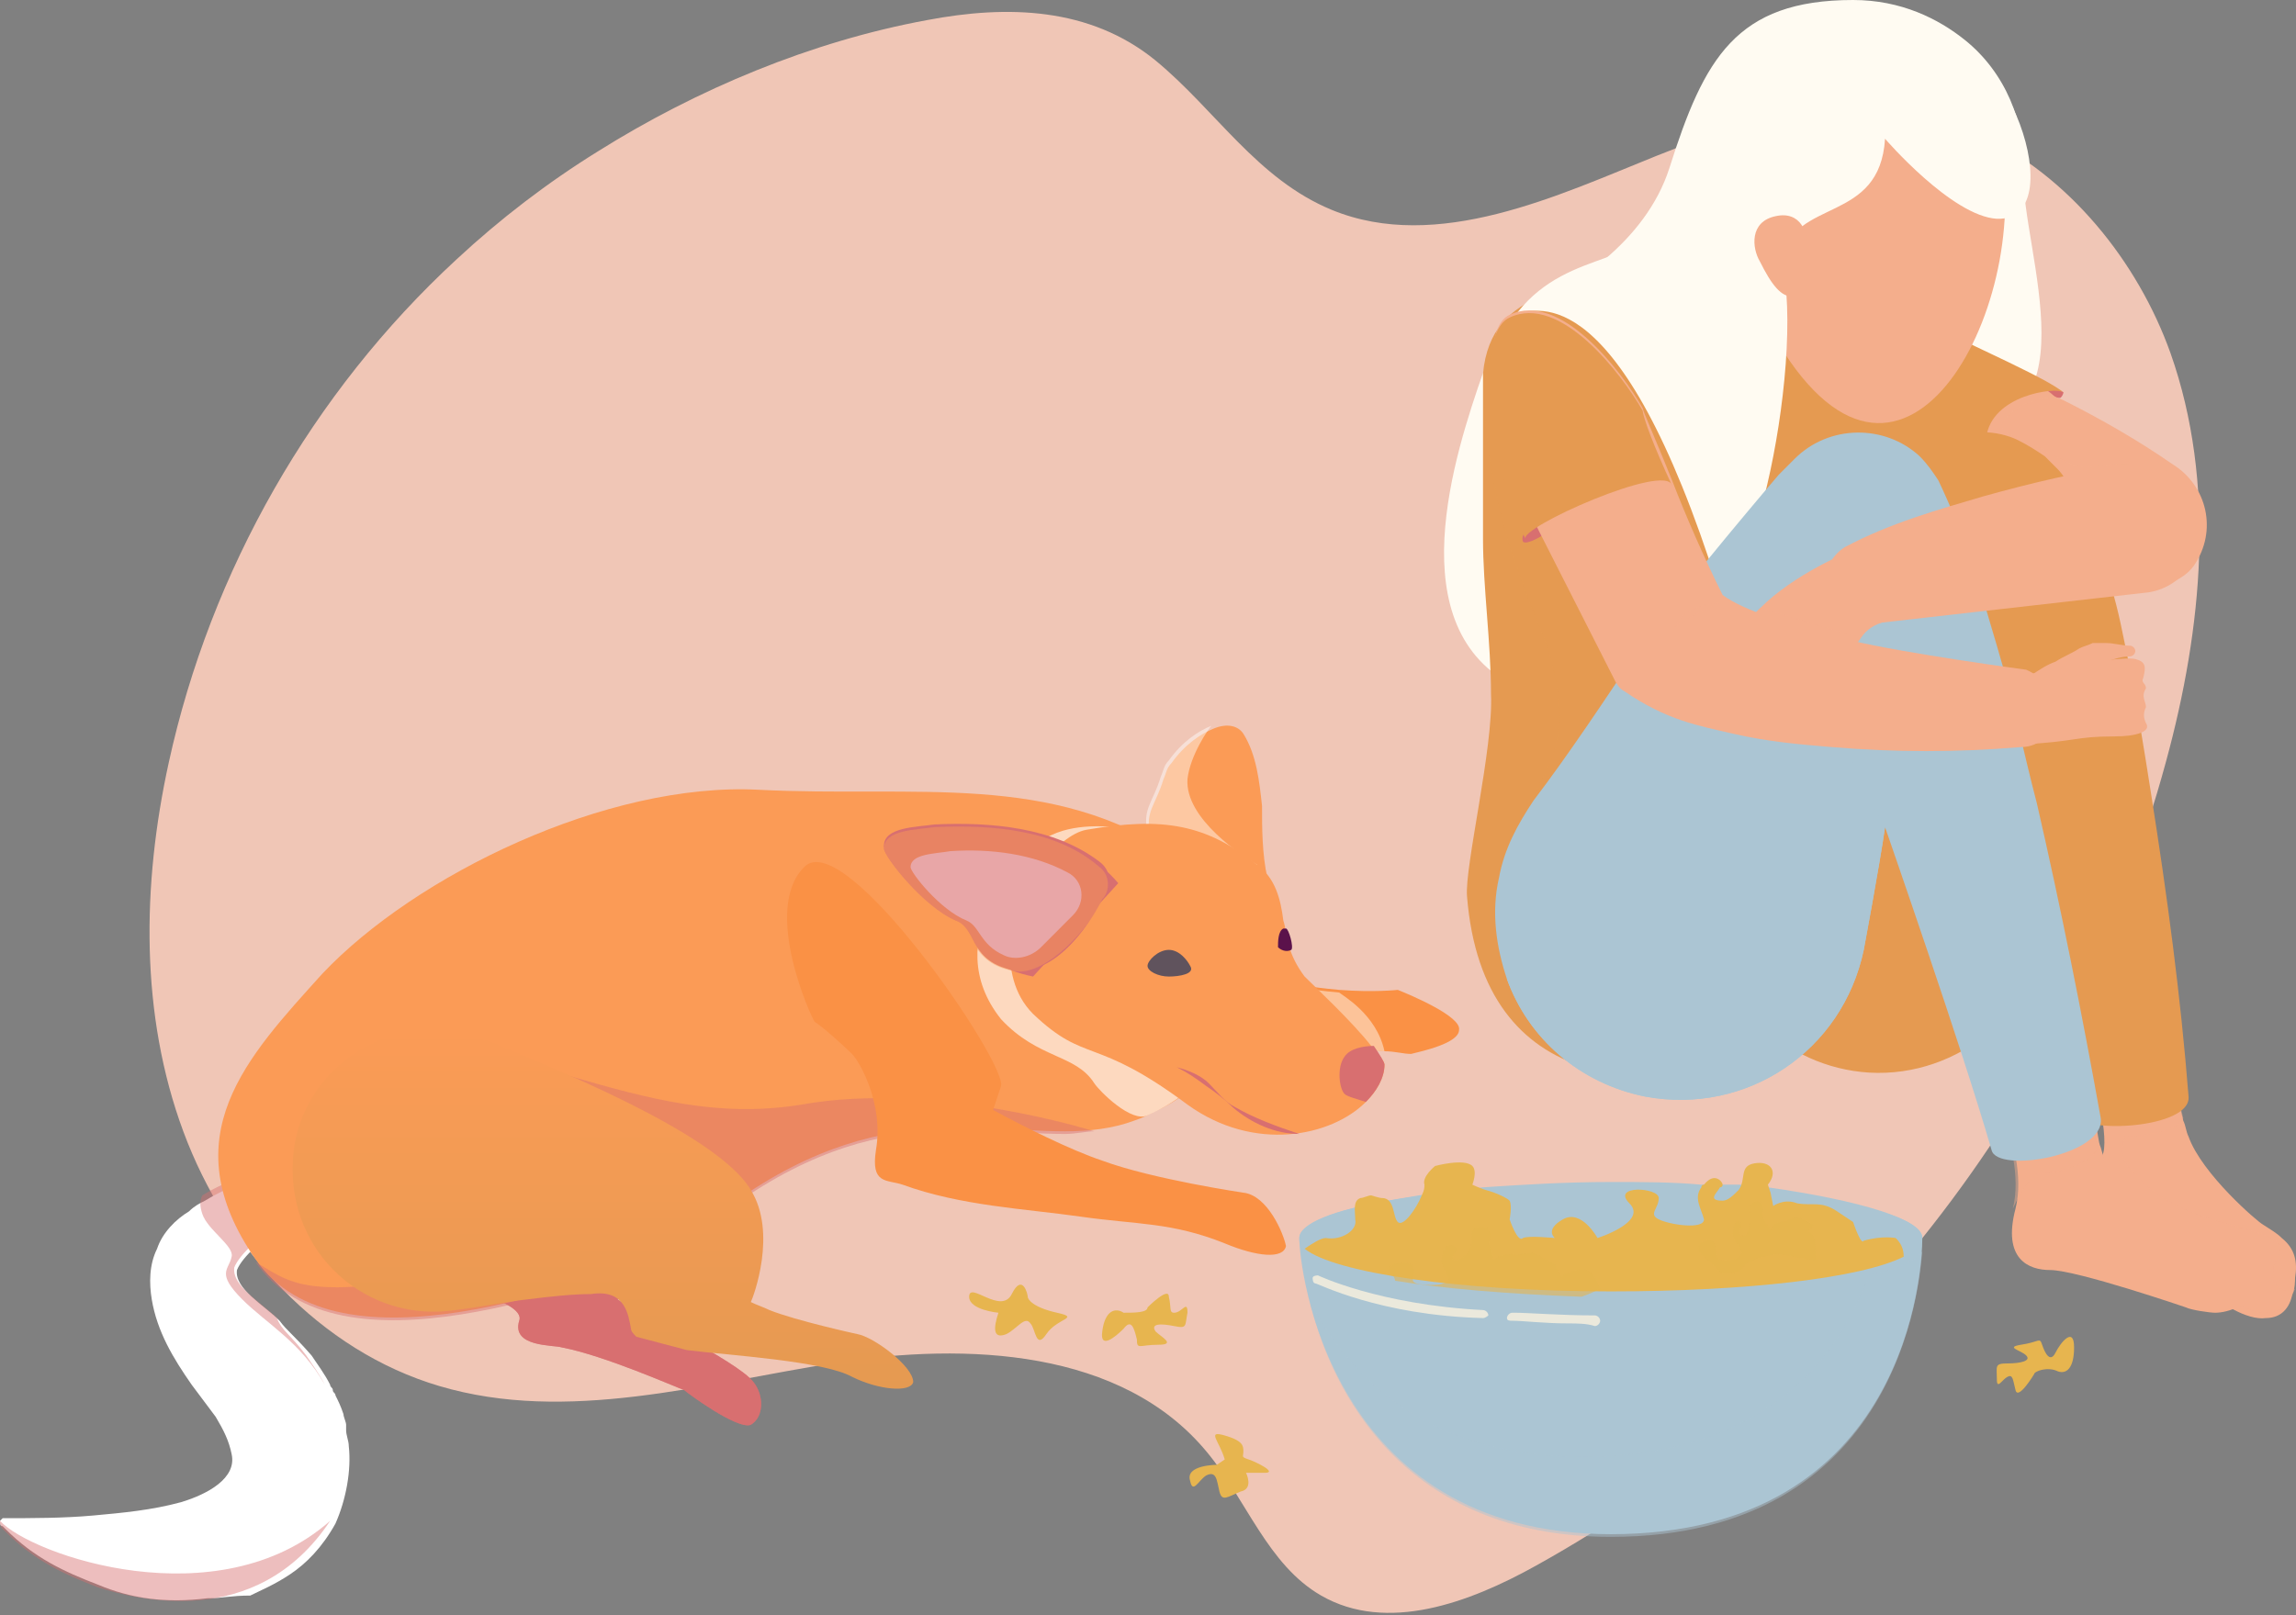 <svg width="476" height="335" viewBox="0 0 476 335" fill="none" xmlns="http://www.w3.org/2000/svg">
<rect x="0" y="0" width="476" height="335" fill="#808080" stroke="none"/>
<path d="M94.659 53.782C64.717 81.418 43.673 118.372 34.984 158.152C29.435 183.486 29.016 210.39 38.02 234.676C47.023 258.963 66.287 280.109 91.1 287.437C117.587 295.289 145.855 286.914 173.18 282.622C200.505 278.33 232.646 279.795 250.234 301.151C258.401 310.991 262.798 324.496 273.895 330.881C287.506 338.733 304.675 332.347 318.39 324.705C381.835 289.531 430.099 227.977 449.048 157.943C456.586 130.306 459.518 100.262 449.991 73.253C443.186 54.2 428.947 36.509 410.416 27.82C388.221 17.456 365.084 23.633 343.412 32.321C323.102 40.487 297.975 52.525 276.094 43.523C260.599 37.137 252.014 22.795 239.556 12.536C225.945 1.439 208.776 1.021 192.234 4.161C168.259 8.558 144.494 18.503 123.974 31.379C113.504 37.87 103.663 45.407 94.659 53.782Z" fill="#F0C6B6"/>
<path d="M76.725 242.352C76.725 242.352 75.621 243.459 74.517 244.012C71.757 245.672 67.342 248.439 67.342 248.439C64.582 250.099 61.822 251.758 59.614 253.418C54.646 256.738 50.23 260.611 49.126 263.378C48.574 267.251 54.646 270.571 57.958 273.891C59.614 276.104 60.718 276.658 64.582 281.084C65.686 282.744 67.342 284.957 68.446 287.171C68.446 287.724 68.998 287.724 68.998 288.277C68.998 288.831 69.55 288.831 69.55 289.384C70.102 290.491 70.654 291.597 71.206 293.257C71.206 293.81 71.757 294.917 71.757 295.47C71.757 295.47 71.757 296.024 71.757 296.577C71.757 297.684 72.309 298.79 72.309 299.897C72.862 304.877 71.757 310.963 69.55 315.943C66.79 320.923 63.478 324.243 60.166 326.456C56.854 328.669 54.094 329.776 51.886 330.883C48.022 330.883 45.814 331.436 43.606 331.436H43.054C34.223 332.542 27.047 331.436 20.423 328.669C13.248 325.903 7.176 323.136 1.104 317.05L0.552 316.496C0 316.496 0 315.943 0 315.39L0.552 314.836C6.624 314.836 13.248 314.836 19.319 314.283C25.391 313.73 31.463 313.176 37.535 311.516C43.054 309.857 49.126 306.537 48.022 301.557C47.47 298.79 46.366 296.577 44.711 293.81L39.743 287.171C35.879 281.637 32.567 276.104 31.463 269.465C30.911 266.145 30.911 262.271 32.567 258.952C33.671 255.632 36.431 252.865 39.191 251.205C40.295 250.099 41.399 249.545 42.502 248.992C46.918 246.225 51.886 244.565 56.854 244.012C62.374 242.905 67.894 242.352 73.413 241.799C73.966 241.799 75.069 241.799 75.621 241.799C76.173 241.245 76.725 241.799 76.725 242.352Z" fill="white"/>
<path opacity="0.45" d="M63.478 281.084C64.582 282.744 66.238 284.957 67.342 287.171C62.374 278.318 55.198 274.444 50.23 269.465C44.711 263.931 47.47 263.378 48.022 260.611C48.574 258.398 43.054 255.078 41.951 251.758C41.399 250.098 41.399 248.992 41.951 247.885C46.366 245.119 51.334 243.459 56.302 242.905C61.822 241.799 67.342 241.245 72.862 240.692L73.966 243.459C71.206 245.119 66.79 247.885 66.79 247.885C64.03 249.545 61.27 251.205 59.062 252.865C54.094 256.185 49.678 260.058 48.574 262.825C48.022 266.698 54.094 270.018 57.406 273.338C58.51 276.104 60.166 276.658 63.478 281.084Z" fill="#D86F70"/>
<path opacity="0.45" d="M68.446 315.39C52.99 338.629 27.599 331.436 20.423 329.223C13.248 326.456 7.176 323.689 1.104 317.603L0.552 317.05C0 316.496 0 315.943 0 315.39C6.624 322.583 45.262 335.862 68.446 315.39Z" fill="#D86F70"/>
<path d="M156.211 286.617C152.899 282.191 130.819 271.678 128.06 269.465C128.612 268.358 135.235 261.718 135.235 261.165C134.131 247.885 126.956 248.992 125.3 247.885C121.988 246.225 119.78 245.119 117.572 244.565C113.156 242.905 109.292 242.352 105.428 241.246C97.701 239.586 78.381 237.372 76.725 237.372C66.238 238.479 59.062 248.439 60.718 258.952C62.374 269.465 72.309 267.805 82.797 266.145C88.869 265.038 109.292 269.465 107.636 273.891C105.98 279.424 114.812 278.871 116.468 279.424C125.3 281.084 140.203 287.724 141.859 288.277C142.411 288.831 152.899 296.577 155.659 295.47C158.419 293.81 158.419 289.384 156.211 286.617Z" fill="#D86F70"/>
<path opacity="0.58" d="M156.211 286.617C152.899 282.191 130.819 271.678 128.06 269.465C128.612 268.358 135.235 261.718 135.235 261.165C134.131 247.885 126.956 248.992 125.3 247.885C121.988 246.225 119.78 245.119 117.572 244.565C113.156 242.905 109.292 242.352 105.428 241.246C97.701 239.586 78.381 237.372 76.725 237.372C66.238 238.479 59.062 248.439 60.718 258.952C62.374 269.465 72.309 267.805 82.797 266.145C88.869 265.038 109.292 269.465 107.636 273.891C105.98 279.424 114.812 278.871 116.468 279.424C125.3 281.084 140.203 287.724 141.859 288.277C142.411 288.831 152.899 296.577 155.659 295.47C158.419 293.81 158.419 289.384 156.211 286.617Z" fill="#D86F70"/>
<path d="M262.743 182.041L239.008 175.401C238.456 174.294 238.456 173.741 238.456 173.188C237.352 168.208 239.56 167.101 241.216 161.568C241.768 160.461 241.768 159.355 242.872 158.248C245.632 154.375 248.943 152.162 251.703 151.055C254.463 149.948 256.671 150.502 257.775 152.162C260.535 156.588 261.087 162.121 261.639 167.101C261.639 171.528 261.639 177.061 262.743 182.041Z" fill="#FB9B56"/>
<path opacity="0.45" d="M260.535 179.274C262.191 180.381 244.528 174.294 237.904 172.634C236.8 167.655 239.008 166.548 240.664 161.015C241.216 159.908 241.216 158.802 242.32 157.695C245.08 153.822 248.391 151.608 251.151 150.502C250.599 151.055 246.736 156.588 246.184 161.568C245.632 169.868 257.775 177.614 260.535 179.274Z" fill="white"/>
<path d="M302.486 213.58C302.486 216.346 294.758 218.006 292.55 218.559C290.894 218.559 289.238 218.006 287.03 218.006C280.958 217.453 273.231 217.453 264.951 217.453C244.528 217.453 222.448 219.113 221.896 219.113C220.792 218.559 202.577 205.833 195.953 200.853C195.953 200.853 223.552 173.188 225.208 175.401C228.52 181.487 235.696 193.66 235.696 193.66C235.696 193.66 237.352 194.767 238.456 195.32C240.664 196.427 244.528 196.98 247.287 198.087C250.047 199.747 253.359 200.853 256.119 201.407C263.847 203.62 271.575 204.727 277.646 205.28C284.822 205.833 289.79 205.28 289.79 205.28C292.55 206.386 303.038 210.813 302.486 213.58Z" fill="#FA9145"/>
<path d="M239.008 230.732C237.904 231.286 236.8 231.839 235.144 232.392C230.728 234.052 225.76 234.606 220.792 234.606C199.817 234.606 174.978 226.859 139.099 260.058C120.884 265.591 70.102 286.064 52.99 261.165C35.327 235.712 51.334 219.113 66.79 201.96C86.109 181.487 125.852 162.121 157.315 163.781C189.881 165.441 218.033 159.908 243.976 177.614C244.528 178.168 244.528 179.274 245.08 179.827C256.671 202.513 260.535 220.773 239.008 230.732Z" fill="#FB9B56"/>
<path opacity="0.45" d="M287.03 218.006C280.958 217.453 273.231 217.453 264.951 217.453C257.775 215.24 251.703 213.58 251.703 213.58L256.119 201.96C263.847 204.173 271.575 205.28 277.646 205.833C278.198 206.386 285.374 210.26 287.03 218.006Z" fill="white"/>
<path opacity="0.62" d="M237.904 231.286C234.592 232.946 227.968 226.306 226.864 224.646C223 218.56 215.273 219.666 207.545 211.366C194.297 194.767 211.409 177.061 216.929 173.741C222.448 170.421 230.728 171.528 230.728 171.528L242.872 179.274C255.567 201.96 261.087 220.773 237.904 231.286Z" fill="white"/>
<path d="M287.03 220.773C287.03 223.539 285.374 226.306 283.166 228.519C275.991 235.712 259.983 239.032 246.184 229.072C226.864 214.686 225.208 220.773 214.169 210.26C205.889 201.96 210.857 188.127 210.857 188.127C211.409 184.254 219.136 173.188 225.208 172.081C241.216 169.314 250.047 170.974 260.535 179.274C264.399 182.041 265.503 186.467 266.055 190.894C266.607 192.554 266.607 194.214 267.159 195.874C267.711 198.087 268.815 200.3 270.471 202.513C272.127 204.173 280.406 211.92 284.27 216.9C285.926 218.559 287.03 220.219 287.03 220.773Z" fill="#FB9B56"/>
<path opacity="0.45" d="M226.864 234.606C225.208 234.606 223 235.159 220.792 235.159C199.817 235.159 174.978 227.413 139.099 260.612C120.884 266.145 70.102 286.617 52.99 261.718C59.614 265.591 62.374 268.911 85.005 265.591C97.701 263.931 101.013 218.006 117.572 222.986C134.683 227.966 149.035 231.839 166.146 229.073C193.745 224.093 226.864 234.606 226.864 234.606Z" fill="#D86F70"/>
<path d="M257.775 247.332C257.775 247.332 239.008 244.565 228.52 240.692C221.896 238.479 211.961 233.499 205.889 230.179C206.441 228.519 206.993 226.859 207.545 225.199C208.649 220.219 174.978 170.974 166.698 179.827C157.867 188.681 168.354 211.366 168.906 211.92C170.01 212.473 174.978 216.9 176.634 218.56C178.29 220.219 183.258 229.073 181.602 238.479C180.498 245.672 183.81 244.565 187.122 245.672C199.265 250.099 212.513 250.652 224.104 252.312C235.696 253.972 242.872 253.418 253.911 257.845C260.535 260.612 266.055 261.165 266.607 258.398C266.055 255.632 262.743 247.885 257.775 247.332Z" fill="#FA9145"/>
<path d="M214.169 202.513C200.921 199.747 202.577 192.554 198.161 190.894C191.537 188.127 183.258 177.614 183.258 175.954C183.258 172.081 189.881 172.081 193.745 171.528C207.545 170.974 223 172.634 231.832 183.147L214.169 202.513Z" fill="#D86F70"/>
<path d="M208.649 200.853C200.921 198.64 202.025 192 198.161 190.34C191.537 187.574 183.258 177.061 183.258 175.401C183.258 171.528 189.881 171.528 193.745 170.974C205.337 170.421 218.584 171.528 227.968 178.721C230.176 180.381 230.728 183.147 228.52 186.467C225.76 192 218.033 203.62 208.649 200.853Z" fill="#D86F70"/>
<path opacity="0.45" d="M210.305 201.407C200.921 199.747 202.025 192.554 198.161 190.894C191.537 188.127 183.258 177.614 183.258 175.954C183.258 172.081 189.881 172.081 193.745 171.528C205.889 170.974 219.136 172.081 227.968 179.827C230.176 181.487 230.176 184.807 228.52 186.467C226.312 192 216.929 202.513 210.305 201.407Z" fill="#FB9B56"/>
<path d="M215.825 196.427C213.617 198.64 210.305 199.193 208.097 198.087C203.129 195.874 203.129 192 200.369 190.894C194.849 188.68 188.777 180.934 188.777 179.827C188.777 177.061 193.745 177.061 197.057 176.507C205.337 175.954 214.169 177.061 221.344 180.934C224.656 182.594 225.208 187.02 222.448 189.787L215.825 196.427Z" fill="#E8A6A7"/>
<path d="M287.03 220.773C287.03 223.539 285.374 226.306 283.166 228.519C281.51 227.966 279.302 227.413 278.75 226.859C277.646 225.753 277.094 221.326 278.75 219.113C279.854 217.453 282.614 216.9 284.822 216.9C285.926 218.559 287.03 220.219 287.03 220.773Z" fill="#D86F70"/>
<path d="M269.367 235.159C264.399 235.159 259.431 232.946 255.567 229.626C253.911 227.966 251.703 226.306 250.047 225.199C247.839 223.539 246.184 222.433 243.976 221.326C246.184 221.879 248.943 222.986 250.599 224.646C252.255 226.306 253.911 228.519 256.119 229.626C259.983 231.839 264.399 233.499 269.367 235.159Z" fill="#D86F70"/>
<path d="M246.736 200.3C247.839 201.96 244.528 202.513 242.32 202.513C240.112 202.513 237.904 201.407 237.904 200.3C237.904 199.193 240.112 196.98 242.32 196.98C244.528 196.98 246.184 199.193 246.736 200.3Z" fill="#60535D"/>
<path d="M267.711 196.98C266.607 197.534 265.503 196.98 264.951 196.427C264.951 195.32 264.951 193.107 266.055 192.554C266.055 192.554 266.055 192.554 266.607 192.554C267.159 192.554 268.263 196.427 267.711 196.98Z" fill="#5B124B"/>
<path d="M177.738 276.658C177.738 276.658 165.042 273.891 159.523 271.678C158.419 271.125 156.763 270.571 155.659 270.018C156.211 268.911 161.178 255.632 155.659 246.779C148.483 234.606 111.5 220.219 101.013 215.793H100.461C94.389 213.58 87.213 213.026 80.037 215.24C68.998 219.113 61.27 229.073 60.718 240.692C59.614 260.058 76.173 274.444 94.389 271.678C99.357 271.125 104.324 270.018 109.292 269.465C113.708 268.911 118.676 268.358 122.54 268.358C129.716 267.251 130.268 272.784 130.82 275.551C130.82 276.104 131.371 276.658 131.923 277.211C134.131 277.764 140.203 279.424 142.411 279.978C151.243 281.084 170.562 282.191 176.634 285.511C182.154 288.277 188.778 288.831 189.329 286.617C189.329 283.297 181.05 277.211 177.738 276.658Z" fill="url(#paint0_linear_23_6)"/>
<path d="M475.808 265.038C475.808 265.591 475.808 267.251 475.256 268.358C474.704 271.125 473.048 273.338 469.736 273.338C465.872 273.891 459.8 270.018 457.04 267.251C451.521 261.718 448.209 253.972 437.721 252.312C434.409 251.205 434.409 247.332 434.961 243.459C435.513 241.799 435.513 240.139 436.065 239.032C436.617 236.819 436.065 232.392 434.961 227.413C433.305 220.22 431.097 212.473 431.097 210.813C432.201 210.26 447.105 205.28 448.209 205.28C448.209 209.153 449.313 217.453 450.968 225.199C451.52 227.966 452.072 230.179 452.624 232.392C453.176 233.499 453.176 234.606 453.728 235.712C456.488 243.459 468.08 253.418 469.184 253.972C470.84 255.078 471.944 255.632 473.048 256.738C475.808 258.952 476.36 261.718 475.808 265.038Z" fill="#F4AE8C"/>
<path opacity="0.45" d="M471.392 262.825C471.944 260.611 474.152 258.398 470.84 256.738C469.184 255.632 459.8 253.418 455.384 251.758C446.553 248.439 444.345 245.119 441.585 242.352C439.377 240.139 439.929 237.372 440.481 235.712C452.072 235.159 452.624 231.839 452.624 231.839C452.072 229.626 451.52 227.413 450.968 224.646L435.513 226.859C436.617 231.839 437.169 236.266 436.617 238.479C436.617 239.032 436.065 239.586 436.065 240.139V240.692C436.065 241.245 435.513 241.799 435.513 242.352C434.961 246.225 434.961 250.652 438.273 251.205C449.313 252.865 452.624 261.165 457.592 266.145C460.352 268.911 466.976 272.784 470.288 272.231C473.048 272.231 474.704 270.018 475.808 267.251C472.496 268.358 470.84 266.698 471.392 262.825Z" fill="#F4AE8C"/>
<path d="M427.785 81.337C427.785 81.337 427.785 81.891 427.233 82.444C426.681 82.997 421.714 80.784 421.714 80.784C421.714 80.784 426.129 80.231 427.785 81.337Z" fill="#D86F70"/>
<path d="M419.506 35.965C420.058 25.453 415.642 14.94 407.362 8.3C401.842 3.873 394.114 0 384.179 0C359.892 0 353.268 12.173 346.092 34.859C341.124 50.352 325.669 59.758 316.837 63.631C312.421 65.844 310.213 69.718 308.557 74.144C303.59 88.53 289.79 125.049 310.213 139.989C329.533 154.375 378.107 86.317 402.946 88.53C435.513 91.297 418.954 51.458 419.506 35.965Z" fill="#FFFBF2"/>
<path d="M454.832 117.303C450.417 123.389 439.929 122.283 432.753 118.963C422.817 114.536 416.194 114.536 405.706 109.003C401.29 106.79 396.322 104.023 391.907 101.81C385.835 98.49 380.315 95.17 374.795 91.297C367.067 85.764 365.411 75.251 370.931 67.504C376.451 60.311 386.387 58.098 394.114 63.078C402.946 68.611 411.226 74.144 420.61 79.124C421.162 79.124 421.162 79.677 421.714 79.677C422.817 80.231 424.473 80.784 425.577 81.891C426.129 82.444 426.681 82.444 427.785 82.997C435.513 86.871 443.241 91.297 450.417 96.277C457.592 100.703 459.8 110.11 454.832 117.303Z" fill="#F4AE8C"/>
<path opacity="0.55" d="M423.369 106.237L409.018 96.83L407.914 87.977L422.265 80.231C423.369 80.784 425.025 81.337 426.129 82.444C425.577 82.444 419.506 82.444 415.642 86.871C413.434 89.084 417.85 90.744 421.162 91.85C424.473 93.51 429.441 97.383 433.305 96.83C437.169 96.277 442.137 95.724 446.001 96.83C449.313 96.83 423.369 106.237 423.369 106.237Z" fill="#F4AE8C"/>
<path d="M427.785 81.337C426.129 80.231 412.882 81.891 411.778 90.744C410.674 97.383 400.186 100.15 391.907 102.363C385.835 99.043 380.315 95.723 374.795 91.85C367.067 86.317 365.411 75.804 370.931 68.058C376.451 60.865 386.387 58.651 394.114 63.631C402.946 69.164 410.122 71.931 420.058 76.911C422.265 78.017 425.577 79.677 427.785 81.337Z" fill="#E59A51"/>
<path d="M304.142 185.914C303.59 179.827 309.661 154.928 309.109 143.862C309.109 133.349 307.453 121.729 307.453 111.77V107.343C307.453 92.404 307.453 77.464 307.453 77.464C309.109 59.758 326.221 58.651 346.644 57.545C352.716 57.545 358.788 56.991 364.859 56.438C404.602 52.565 397.426 76.911 408.466 105.683C410.122 109.556 410.674 158.801 412.33 167.654C444.897 192 310.765 268.358 304.142 185.914Z" fill="#E59A51"/>
<path opacity="0.58" d="M388.595 79.124C388.595 79.124 392.459 92.957 391.355 98.49C396.322 95.17 388.595 79.124 388.595 79.124Z" fill="#E59A51"/>
<path d="M369.827 73.038C363.755 63.631 354.924 55.885 354.372 44.819C352.164 3.873 404.05 -6.64 413.986 27.666C422.817 59.758 396.322 113.983 369.827 73.038Z" fill="#F4AE8C"/>
<path d="M446.001 164.888C444.345 154.375 442.689 143.862 440.481 133.349C439.377 127.816 438.273 122.836 436.065 116.75C434.961 113.983 434.409 110.663 432.753 107.343C432.201 105.683 428.337 99.043 426.681 97.383C425.577 96.277 425.025 95.724 423.921 94.617C422.265 93.51 420.61 92.404 418.402 91.297C416.194 90.19 413.434 89.637 411.226 89.637C407.914 89.637 405.154 90.744 402.394 92.404C399.634 94.064 397.426 96.277 396.322 99.043L358.788 169.868C356.58 174.294 354.924 179.274 354.372 184.807C354.372 187.021 354.372 188.681 354.372 190.34C356.028 207.493 369.827 221.326 387.491 222.433C396.874 222.986 405.706 219.666 412.33 214.133C417.298 209.706 421.162 204.727 422.817 198.64C425.577 209.153 428.337 220.219 430.545 231.286C431.649 235.159 454.28 234.052 453.728 227.413C452.072 206.387 449.313 185.914 446.001 164.888Z" fill="#E59A51"/>
<path opacity="0.39" d="M321.253 135.562C319.597 130.029 312.421 115.643 309.661 99.597C306.901 85.21 308.005 79.124 308.005 79.124C309.661 61.418 320.701 74.144 341.124 73.038L358.788 113.983L316.837 166.548C324.565 154.375 324.565 148.288 321.253 135.562Z" fill="#E59A51"/>
<path d="M468.08 267.251C466.424 270.571 462.008 272.231 459.248 272.231C458.144 272.231 454.28 271.678 453.176 271.124C453.176 271.124 430.545 263.378 425.025 263.378C420.61 263.378 415.09 261.165 417.85 250.652C419.506 244.012 417.298 236.266 415.09 229.626C412.33 221.326 408.466 214.133 407.914 212.473C409.57 211.92 424.473 209.153 431.097 209.706C432.201 212.473 432.753 223.539 434.409 232.946C434.961 234.606 434.961 236.819 435.513 237.925C436.065 239.585 436.065 240.692 436.617 241.799C441.033 247.332 452.624 253.418 462.008 255.632C480.223 256.738 469.736 262.825 468.08 267.251Z" fill="#F4AE8C"/>
<path d="M390.803 28.772C390.803 28.772 404.602 44.819 413.986 45.372C429.993 45.925 415.642 4.98 399.082 7.746C385.283 9.96 373.139 -12.726 347.748 42.052C341.676 55.885 325.669 50.905 314.629 64.738C317.389 65.291 333.949 55.331 354.372 116.196C360.996 135.562 374.795 75.804 369.275 53.672C372.035 40.945 389.699 46.478 390.803 28.772Z" fill="#FFFBF2"/>
<path opacity="0.45" d="M434.961 237.925C434.961 238.479 432.201 242.905 422.265 243.459C419.506 245.672 417.85 249.545 417.298 250.652C418.954 244.012 416.746 236.266 414.538 229.626L433.857 232.946C433.857 234.606 434.409 236.266 434.961 237.925Z" fill="#F4AE8C"/>
<path d="M364.859 54.225C367.067 58.651 369.275 61.971 372.035 61.418C374.795 60.865 372.035 56.438 374.243 52.565C375.347 48.138 373.139 43.712 368.171 44.819C362.652 45.925 363.204 51.458 364.859 54.225Z" fill="#F4AE8C"/>
<path d="M412.882 238.479C406.81 217.453 391.355 173.188 390.803 171.528C389.699 179.274 386.387 196.98 386.387 196.98C381.971 218.006 362.1 231.286 341.124 227.413C327.325 224.646 316.837 215.24 312.421 203.067C310.213 196.427 309.109 189.234 310.765 182.041C311.869 175.954 314.629 170.974 317.941 165.995C325.117 156.588 332.845 144.969 340.572 133.349C348.852 121.729 368.723 98.49 368.723 98.49L372.035 95.17C379.211 87.977 390.803 87.977 397.978 94.617C399.634 96.277 400.738 97.937 401.842 99.597C407.914 112.323 410.674 122.836 413.986 133.902C417.298 144.969 419.506 156.035 422.266 166.548C427.233 188.127 431.649 210.26 435.513 231.839C436.617 239.585 413.986 243.459 412.882 238.479Z" fill="#ABC5D3"/>
<path d="M386.939 129.476C382.523 130.029 378.107 126.156 378.107 121.729C378.107 118.409 379.763 115.09 382.523 113.43C391.907 108.45 401.842 105.683 411.226 102.917C421.162 100.15 430.545 97.937 441.033 96.277C448.209 95.17 455.384 100.15 456.488 107.343C457.592 114.536 452.624 121.729 445.449 122.836L386.939 129.476Z" fill="#F4AE8C"/>
<path d="M390.803 171.528C389.699 179.274 386.387 196.98 386.387 196.98C381.971 218.006 362.1 231.286 341.124 227.413C327.325 224.646 316.837 215.24 312.421 203.067C312.421 203.067 312.973 203.067 313.525 203.62C325.669 225.199 365.963 211.366 365.963 183.701C365.963 154.375 378.107 128.369 378.107 128.369C378.107 128.369 379.211 153.822 390.803 171.528Z" fill="#ABC5D3"/>
<path d="M390.803 128.922C388.595 129.476 386.939 130.582 385.835 132.242C383.075 135.562 382.523 141.095 382.523 144.415C381.419 145.522 380.315 146.075 380.315 146.075C379.763 146.075 369.275 139.989 361.548 136.116C359.892 133.902 359.892 131.689 361.548 130.029C362.652 128.369 363.756 127.263 364.859 126.156C372.035 118.963 383.075 114.536 383.075 114.536C383.075 114.536 401.29 125.603 390.803 128.922Z" fill="#F4AE8C"/>
<path opacity="0.48" d="M385.835 132.242C383.075 135.562 382.523 141.095 382.523 144.415C381.419 145.522 380.315 146.075 380.315 146.075C379.763 146.075 369.275 139.989 361.548 136.116C359.892 133.902 359.892 131.689 361.548 130.029C362.652 128.369 363.756 127.263 364.859 126.156C369.827 127.263 379.211 130.582 385.835 132.242Z" fill="#F4AE8C"/>
<path d="M315.733 112.323C315.733 112.323 316.285 113.43 321.253 110.11C322.357 105.683 314.629 109.557 315.733 112.323Z" fill="#D86F70"/>
<path d="M426.129 148.288C425.577 152.162 422.817 154.928 418.954 154.928C405.706 156.035 393.011 156.035 379.763 154.928C373.139 154.375 366.515 153.822 359.34 152.162C352.164 150.502 345.54 149.395 336.708 143.309C335.604 142.755 335.052 141.649 334.501 140.542L319.045 110.11L317.389 106.79C313.525 98.49 304.694 69.164 312.973 65.291C323.461 60.311 336.156 76.911 340.572 84.657C340.572 85.21 343.332 91.297 346.644 99.597C349.404 106.79 353.268 115.643 357.132 123.389C359.34 125.049 363.204 126.709 366.515 127.816C372.035 130.029 377.555 131.689 383.627 132.796C395.218 135.562 420.058 138.882 420.058 138.882C423.921 140.542 426.681 144.415 426.129 148.288Z" fill="#F4AE8C"/>
<path d="M346.644 100.703C345.54 95.724 314.629 109.556 316.285 111.77L314.629 108.45C310.765 100.15 304.694 69.718 312.973 65.845C323.461 60.865 336.156 77.464 340.572 85.211C340.572 86.317 342.78 92.404 346.644 100.703Z" fill="#E59A51"/>
<path opacity="0.48" d="M356.58 125.049C356.58 125.049 349.404 125.049 347.196 130.029C352.164 126.709 356.58 125.049 356.58 125.049Z" fill="#F4AE8C"/>
<path d="M419.506 139.989C419.506 139.989 426.681 138.882 428.337 138.329C429.993 137.775 440.481 136.116 442.689 136.669C444.897 137.222 444.897 138.329 444.345 140.542C443.793 141.649 444.897 141.649 444.897 142.755C443.793 144.415 444.897 145.522 444.897 146.629C444.345 147.735 444.345 148.842 444.897 149.948C446.001 151.608 443.241 152.715 438.273 152.715C429.993 152.715 430.545 153.822 418.954 154.375C407.914 155.482 419.506 139.989 419.506 139.989Z" fill="#F4AE8C"/>
<path d="M421.162 139.989C422.817 138.882 424.473 137.776 426.129 137.222C427.785 136.116 429.441 135.562 431.097 134.456C432.201 133.902 432.753 133.902 433.857 133.349C434.409 133.349 434.961 133.349 435.513 133.349H436.617C438.273 133.349 439.929 133.902 441.585 133.902C442.137 133.902 442.689 134.456 442.689 135.009C442.689 135.562 442.137 136.116 441.585 136.116C439.929 136.116 438.273 136.669 436.617 137.222L436.065 137.776C436.065 137.776 435.513 137.776 435.513 138.329C434.961 138.882 434.409 138.882 433.857 139.435C431.649 141.649 429.441 143.862 428.337 146.629C427.233 148.842 423.921 149.948 421.713 148.289C419.506 147.182 418.402 143.862 420.058 141.649C420.058 141.095 420.61 140.542 421.162 139.989Z" fill="#F4AE8C"/>
<path d="M398.53 256.738C398.53 262.825 395.77 318.156 333.949 318.156C275.439 318.156 269.367 262.825 269.367 256.738C269.367 250.652 298.07 245.672 333.949 245.672C369.275 245.672 398.53 250.652 398.53 256.738Z" fill="#ABC5D3"/>
<path d="M398.53 256.738C398.53 257.845 397.426 259.505 394.666 260.612C385.835 265.038 362.1 267.805 333.949 267.805C302.486 267.805 276.542 263.931 270.471 258.952C269.367 258.398 269.367 257.292 269.367 256.738C269.367 254.525 274.335 251.759 282.614 250.099C283.166 250.099 283.718 250.099 284.27 249.545H284.822C287.582 248.992 290.894 248.439 294.206 247.885C298.07 247.332 302.486 246.779 307.453 246.225C315.733 245.672 324.565 245.119 333.949 245.119C340.572 245.119 346.644 245.119 352.716 245.672C354.372 245.672 355.476 245.672 356.58 245.672C357.684 245.672 359.34 245.672 360.444 245.672C362.652 245.672 364.307 246.225 366.515 246.225C385.835 248.992 398.53 252.865 398.53 256.738Z" fill="#ABC5D3"/>
<path d="M394.666 260.612C395.77 260.058 396.874 259.505 397.426 258.952C393.562 256.185 382.523 253.418 367.067 251.758C364.859 251.758 363.204 251.205 360.996 251.205C359.892 251.205 358.788 251.205 357.132 251.205C356.028 251.205 354.372 251.205 353.268 251.205C347.196 250.652 341.124 250.652 334.5 250.652C325.117 250.652 316.285 251.205 308.005 251.758C303.038 252.312 298.622 252.865 294.758 253.418C291.446 253.972 288.134 254.525 285.374 255.078H284.822C284.27 255.078 283.718 255.078 283.166 255.632C277.094 256.738 272.679 258.952 270.471 260.612C277.094 265.591 302.486 268.911 333.397 268.911C362.1 267.805 385.835 264.485 394.666 260.612Z" fill="#ABC5D3"/>
<path d="M394.666 260.612C385.835 265.038 362.1 267.805 333.949 267.805C302.486 267.805 276.542 263.931 270.471 258.952C272.127 257.845 273.783 256.738 274.887 256.738C278.198 257.292 281.51 255.078 280.958 252.865C280.958 251.205 280.406 248.992 282.062 248.439C282.614 248.439 283.718 247.885 284.27 247.885C284.27 247.885 285.926 248.439 286.478 248.439C289.238 248.439 288.686 252.312 289.79 253.418C290.894 254.525 293.654 250.652 294.758 247.885C295.31 246.779 295.31 246.225 295.31 245.672C294.758 244.012 297.518 241.799 297.518 241.799C297.518 241.799 303.59 240.139 305.246 241.799C306.349 242.905 305.246 245.672 305.246 245.672C305.246 245.672 306.349 246.225 308.005 246.779C310.213 247.332 312.421 248.439 312.973 248.992C313.525 250.099 312.973 252.865 312.973 252.865C312.973 252.865 314.629 257.845 315.733 256.738C316.837 256.185 322.357 256.738 322.357 256.738C322.357 256.738 320.149 255.078 324.013 252.865C327.877 250.652 331.189 256.738 331.189 256.738C331.189 256.738 341.676 253.418 337.812 249.545C333.949 245.672 343.884 246.225 343.884 248.439C343.884 250.652 341.676 251.758 343.884 252.865C346.092 253.972 353.268 255.078 353.268 252.865C352.716 250.652 351.06 248.439 352.716 246.225C352.716 246.225 352.716 245.672 353.268 245.672C355.476 242.905 357.132 245.119 357.132 245.672C357.132 245.672 357.132 246.225 356.58 246.225C356.028 247.332 353.82 248.992 357.132 248.992C358.236 248.992 359.34 247.885 360.444 246.779C362.1 244.565 360.444 241.799 363.756 241.245C367.067 240.692 368.723 242.905 366.515 245.672L367.067 247.332L367.619 250.099C367.619 250.099 369.827 248.439 372.587 249.545C375.899 250.099 377.555 248.992 380.867 251.205C384.179 253.418 384.179 253.418 384.179 253.418C384.179 253.418 385.835 258.398 386.387 257.292C390.251 256.185 393.01 256.738 393.01 256.738C394.114 257.845 394.666 258.952 394.666 260.612Z" fill="#E7B54F"/>
<path opacity="0.59" d="M328.981 263.378C328.981 263.378 326.773 262.825 324.013 264.485C324.013 265.591 322.357 262.272 322.357 262.272C322.357 262.272 322.357 262.272 319.597 260.612C316.837 258.952 315.733 260.612 313.525 260.058C311.317 260.058 309.661 261.165 309.661 261.165L309.109 258.952L308.557 257.845C309.661 255.632 308.557 253.972 306.349 254.525C304.142 255.078 305.797 256.738 304.694 258.952C304.142 260.058 303.59 260.612 302.486 261.165C300.278 261.718 301.382 260.058 301.934 259.505V258.952C301.934 258.398 300.278 257.292 299.174 259.505C299.174 259.505 299.174 259.505 299.174 260.058C298.07 261.718 299.726 263.378 300.278 265.038C300.83 266.698 295.31 266.698 293.654 266.145C291.998 265.591 293.654 264.485 293.102 262.825C293.102 261.165 285.374 261.718 288.686 264.485C289.238 265.038 289.238 265.591 289.238 265.591C299.174 267.251 312.973 268.358 327.877 268.911C329.533 268.358 330.637 267.805 331.741 267.251C330.637 264.485 330.085 263.931 328.981 263.378Z" fill="#E7B54F"/>
<path opacity="0.59" d="M375.899 256.185C375.899 256.185 374.795 254.525 373.691 256.185C373.691 257.292 375.899 253.972 375.899 253.972C375.899 253.972 375.899 253.972 373.691 252.865C371.483 251.759 370.931 253.418 369.275 253.418C367.619 253.418 367.067 255.078 367.067 255.078L365.963 253.418L365.411 252.312C365.963 249.545 364.859 248.439 363.204 249.545C362.1 250.652 363.203 251.759 362.652 253.972C362.652 255.078 362.1 256.185 361.548 256.185C360.444 256.738 360.444 255.078 360.996 254.525V253.972C360.996 253.418 359.892 252.312 359.34 254.525C359.34 254.525 359.34 254.525 359.34 255.078C358.788 257.292 360.444 257.845 360.996 259.505C361.548 261.165 357.684 261.718 356.58 261.165C355.476 260.612 356.028 259.505 355.476 257.845C354.924 256.185 350.508 257.845 352.716 260.058C353.268 260.612 356.58 263.378 356.58 263.931C363.755 264.485 358.236 261.718 368.171 260.058C370.379 260.058 375.899 261.718 376.451 261.165C376.451 260.058 376.451 256.738 375.899 256.185Z" fill="#E7B54F"/>
<path opacity="0.48" d="M387.491 264.485C384.731 270.571 374.795 302.11 327.877 302.11C295.862 302.11 279.854 285.511 271.575 270.018C275.991 288.277 290.894 318.71 333.949 318.71C394.114 318.71 397.978 265.591 398.53 259.505C397.426 261.165 394.666 262.825 387.491 264.485Z" fill="#ABC5D3"/>
<path d="M307.453 273.338C285.926 272.785 273.231 266.145 272.679 266.145C272.127 266.145 272.127 265.038 272.127 265.038C272.127 264.485 273.231 264.485 273.231 264.485C273.231 264.485 285.926 270.571 307.453 271.678C308.005 271.678 308.557 272.231 308.557 272.785C308.557 272.785 308.005 273.338 307.453 273.338Z" fill="#EBE9DC"/>
<path d="M325.117 274.444C320.149 274.444 315.733 273.891 313.525 273.891C312.973 273.891 312.421 273.891 312.421 273.338C312.421 272.785 312.973 272.231 313.525 272.231H314.077C316.837 272.231 323.461 272.785 330.637 272.785C331.189 272.785 331.741 273.338 331.741 273.891C331.741 274.444 331.189 274.998 330.637 274.998C328.981 274.444 326.773 274.444 325.117 274.444Z" fill="#EBE9DC"/>
<path d="M253.911 302.663C252.807 298.79 250.047 296.577 253.911 297.684C257.775 298.79 257.775 299.897 257.775 301.004C257.775 302.11 257.223 302.11 258.879 302.663C260.535 303.217 264.951 305.43 262.191 305.43C259.431 305.43 258.327 305.43 258.327 305.43C258.327 305.43 259.983 308.75 257.223 309.303C254.463 310.41 253.359 311.517 252.807 309.303C252.255 307.09 252.255 304.877 250.047 305.983C248.391 307.09 247.287 309.857 246.736 307.09C245.632 303.77 252.255 303.77 252.255 303.77L253.911 302.663Z" fill="#E7B54F"/>
<path d="M237.904 271.124C237.904 271.124 242.32 266.698 242.32 268.911C242.872 271.124 242.32 272.231 243.424 272.231C245.08 272.231 246.184 269.465 246.184 272.231C245.632 274.998 246.184 275.551 243.424 274.998C240.664 274.444 238.456 274.444 239.56 276.104C240.664 277.211 243.976 278.871 240.112 278.871C236.248 278.871 235.696 279.978 235.696 277.764C235.144 275.551 234.592 273.338 232.936 275.551C231.28 277.211 227.968 279.978 228.52 276.104C229.072 271.678 231.28 271.124 232.936 272.231C235.144 272.231 237.904 272.231 237.904 271.124Z" fill="#E7B54F"/>
<path d="M421.714 284.957C421.714 284.957 418.402 290.491 417.85 288.277C417.298 286.064 417.298 284.957 416.194 285.511C415.09 286.064 413.986 288.277 413.986 286.064C413.986 283.297 413.434 282.744 416.194 282.744C418.954 282.744 421.162 282.191 420.058 281.084C418.954 279.978 415.642 279.424 418.954 278.871C422.817 278.318 422.817 277.211 423.369 278.871C423.921 280.531 425.025 282.744 426.129 280.531C427.233 278.318 429.993 274.998 429.993 279.424C429.993 283.851 428.337 284.957 426.681 284.404C424.473 283.297 421.714 284.404 421.714 284.957Z" fill="#E7B54F"/>
<path d="M206.993 272.231C205.889 275.551 205.889 277.764 208.649 276.658C210.857 275.551 212.513 272.784 213.617 274.444C214.721 275.551 214.721 279.977 216.929 276.658C219.136 273.338 224.104 273.338 219.136 272.231C214.169 271.124 213.065 269.465 213.065 268.911C213.065 268.358 211.961 263.931 209.753 268.358C207.545 272.784 200.921 265.591 200.921 268.911C200.921 271.678 206.993 272.231 206.993 272.231Z" fill="#E7B54F"/>
<defs>
<linearGradient id="paint0_linear_23_6" x1="124.998" y1="213.831" x2="124.998" y2="287.983" gradientUnits="userSpaceOnUse">
<stop stop-color="#FB9B56"/>
<stop offset="1" stop-color="#E59A51"/>
</linearGradient>
</defs>
</svg>
